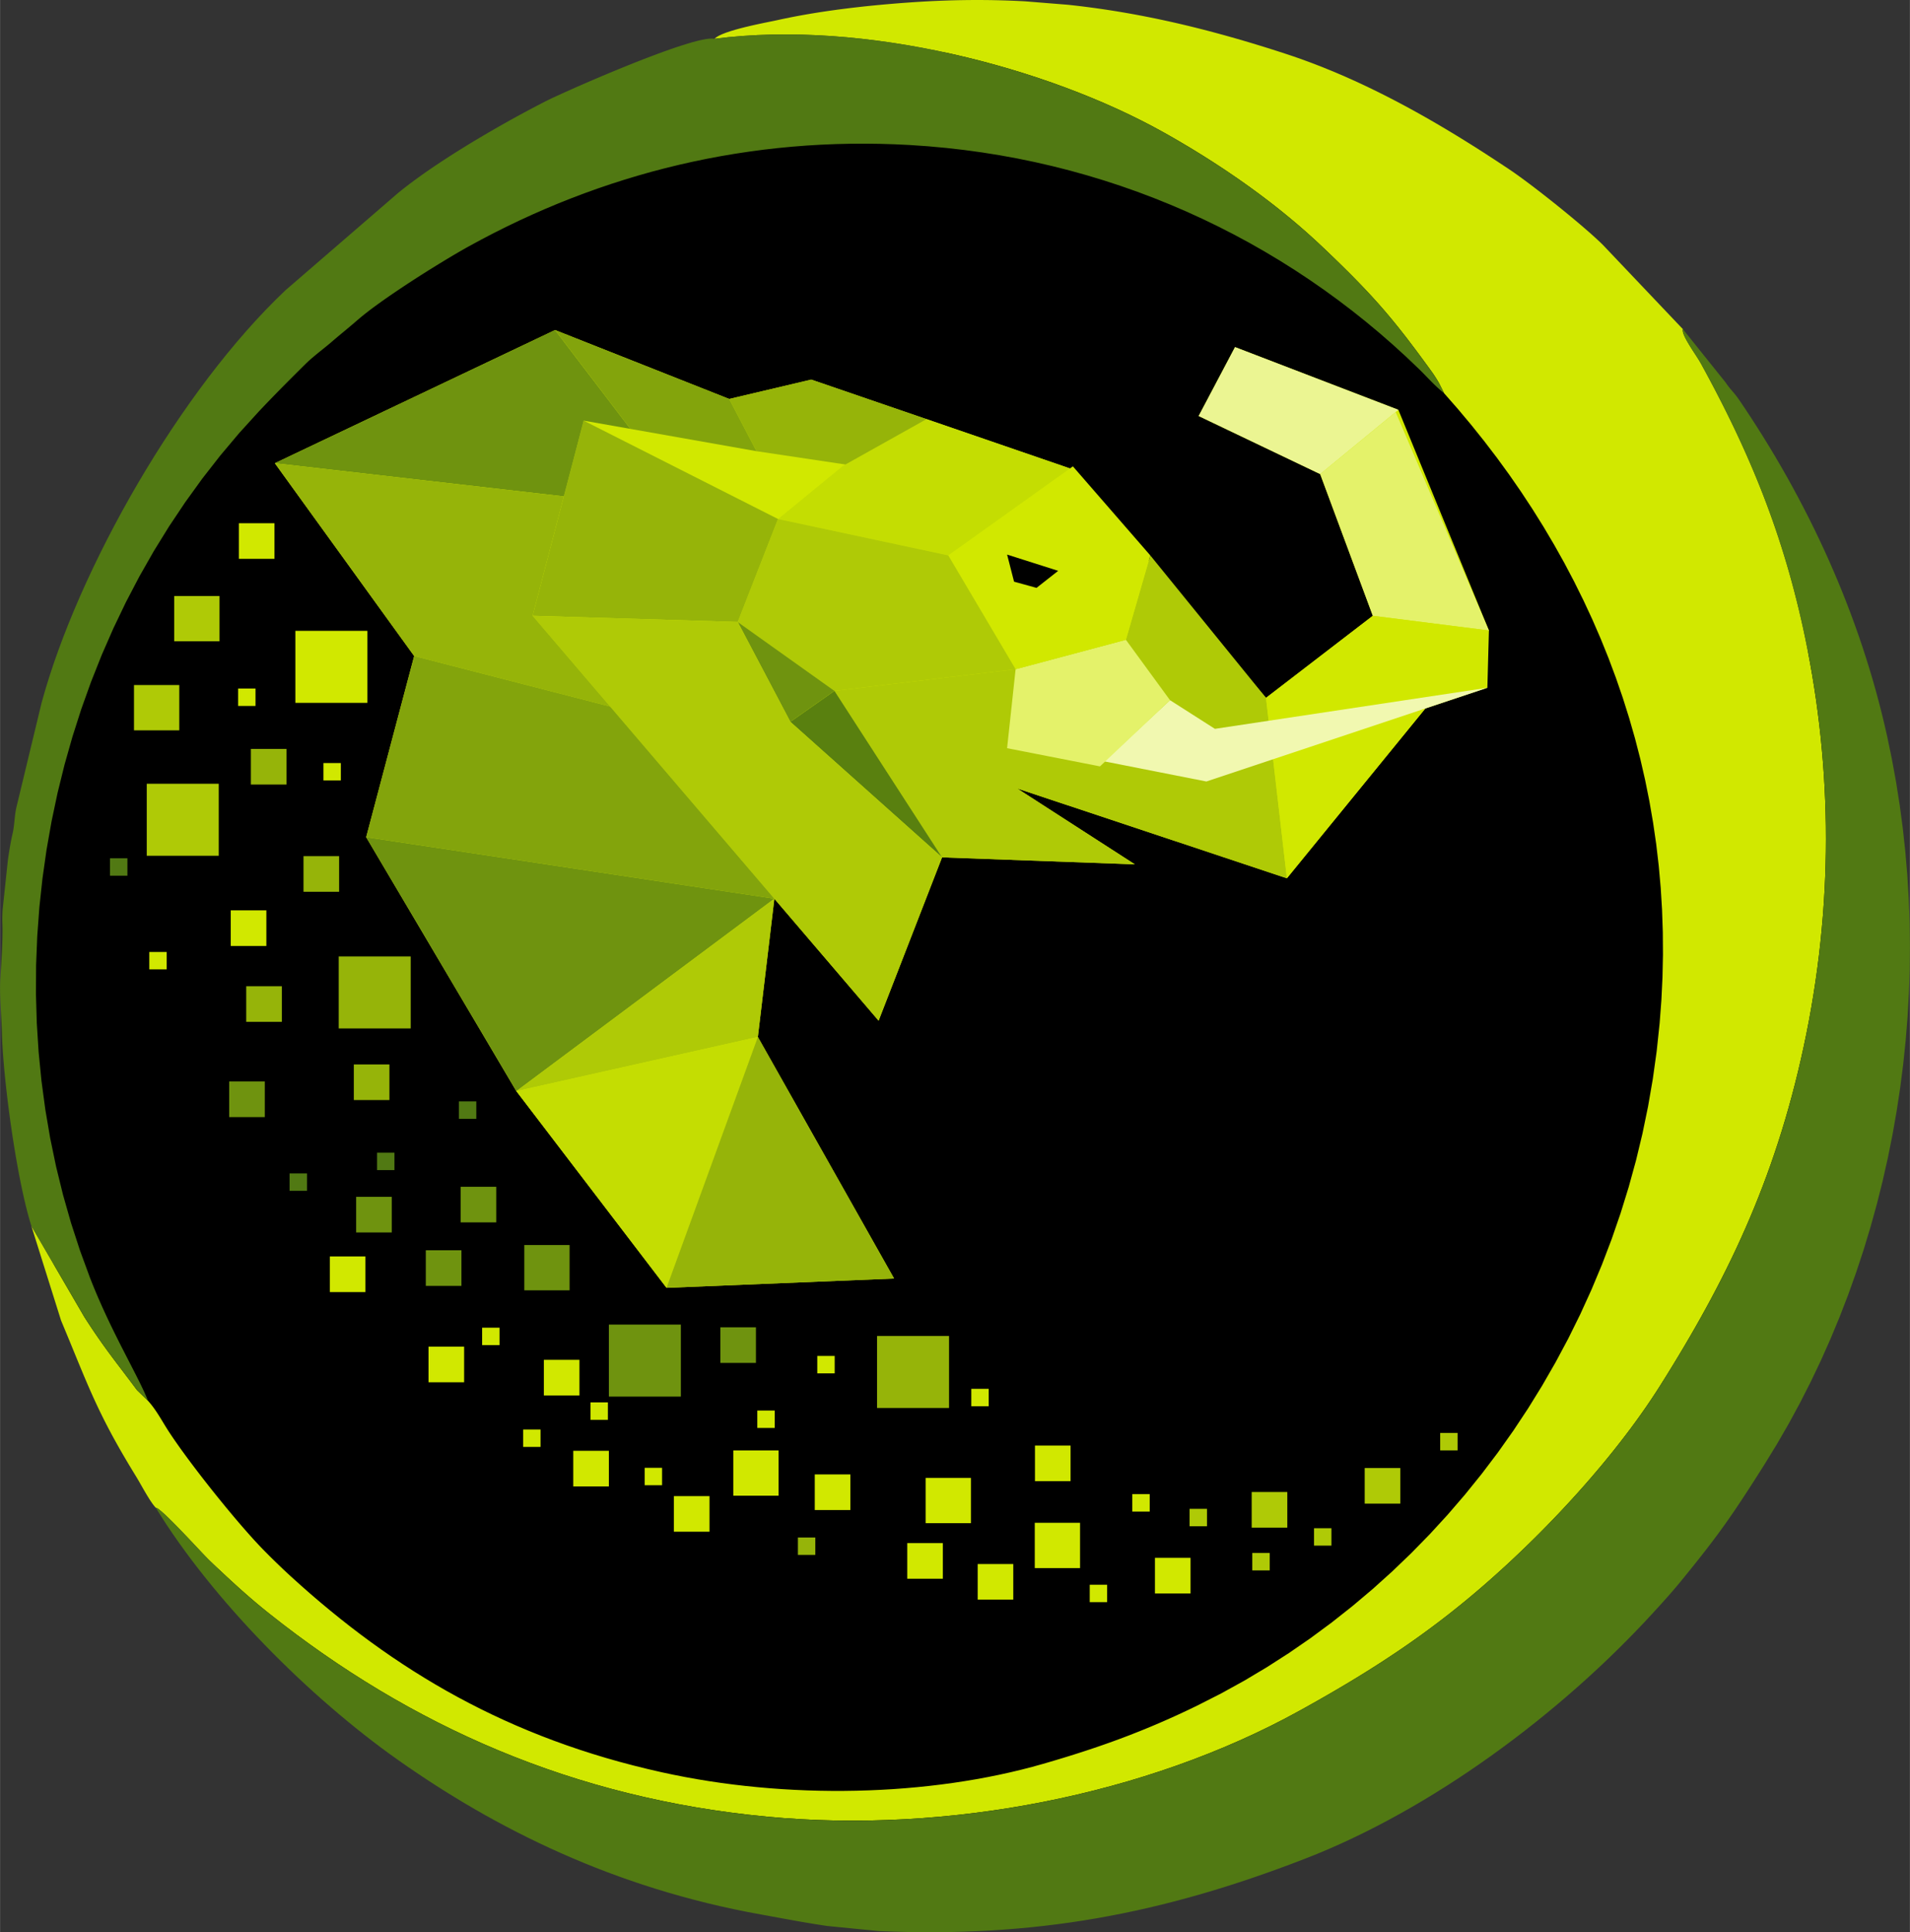 <?xml version="1.0" encoding="UTF-8"?>
<!DOCTYPE svg PUBLIC "-//W3C//DTD SVG 1.1//EN" "http://www.w3.org/Graphics/SVG/1.1/DTD/svg11.dtd">
<!-- Creator: CorelDRAW 2018 (64-Bit) -->
<svg xmlns="http://www.w3.org/2000/svg" xml:space="preserve" width="1.77in" height="1.79in" version="1.1" style="shape-rendering:geometricPrecision; text-rendering:geometricPrecision; image-rendering:optimizeQuality; fill-rule:evenodd; clip-rule:evenodd"
viewBox="0 0 1769.71 1789.83"
 xmlns:xlink="http://www.w3.org/1999/xlink">
 <rect x="0" y="0" width="1769.71" height="1789.83" fill="#333333" stroke="none"/>
 <defs>
  <style type="text/css">
   <![CDATA[
    .fil0 {fill:black}
    .fil2 {fill:#517913}
    .fil13 {fill:#517913}
    .fil10 {fill:#59800F}
    .fil11 {fill:#6F930F}
    .fil12 {fill:#83A40C}
    .fil9 {fill:#96B409}
    .fil14 {fill:#96B409}
    .fil4 {fill:#AFCA06}
    .fil15 {fill:#AFCA06}
    .fil8 {fill:#C4DD02}
    .fil1 {fill:#D1E800}
    .fil3 {fill:#D1E800}
    .fil6 {fill:#E4F26A}
    .fil5 {fill:#EBF592}
    .fil7 {fill:#F1F8B0}
   ]]>
  </style>
 </defs>
 <g id="Layer_x0020_1">
  <g id="_1108080357568">
   <g>
    <circle class="fil0" cx="870.14" cy="909.64" r="861.16"/>
    <g>
     <polygon class="fil1" points="661.91,35.94 675.06,34.43 688.37,33.28 701.83,32.48 715.41,32.02 729.09,31.89 742.88,32.09 756.74,32.6 770.65,33.41 784.61,34.53 798.59,35.94 812.58,37.63 826.57,39.59 840.53,41.81 854.44,44.29 868.3,47.02 882.09,49.98 895.78,53.18 909.36,56.59 922.81,60.22 936.13,64.06 949.28,68.09 962.25,72.3 975.02,76.69 987.59,81.26 999.93,85.98 1012.03,90.85 1023.86,95.87 1035.41,101.02 1046.67,106.3 1057.61,111.7 1068.22,117.2 1078.49,122.81 1083.8,125.81 1089.07,128.83 1094.31,131.89 1099.49,134.96 1104.64,138.05 1109.74,141.18 1114.8,144.31 1119.82,147.48 1124.79,150.66 1129.72,153.87 1134.6,157.09 1139.43,160.34 1144.22,163.61 1148.97,166.89 1153.66,170.2 1158.3,173.52 1162.9,176.87 1167.45,180.23 1171.94,183.61 1176.4,187 1180.8,190.42 1185.14,193.85 1189.43,197.3 1193.67,200.77 1197.86,204.24 1202,207.74 1206.08,211.25 1210.11,214.78 1214.07,218.31 1217.99,221.87 1221.85,225.44 1225.65,229.02 1229.97,233.13 1234.13,237.12 1238.14,240.99 1242.01,244.76 1245.74,248.43 1249.35,252.02 1252.85,255.52 1256.23,258.95 1259.52,262.33 1262.71,265.65 1265.82,268.93 1268.86,272.18 1271.83,275.4 1274.74,278.61 1277.6,281.81 1280.42,285.02 1283.2,288.24 1285.96,291.49 1288.71,294.76 1291.44,298.08 1294.18,301.45 1296.93,304.88 1299.69,308.37 1302.48,311.94 1305.29,315.6 1308.15,319.37 1311.06,323.22 1314.03,327.2 1317.07,331.3 1320.18,335.54 1323.38,339.91 1326.66,344.44 1327.52,345.66 1328.35,346.86 1329.14,348.06 1329.91,349.25 1330.67,350.45 1331.43,351.67 1332.19,352.91 1332.98,354.17 1338.09,364.31 1350.84,378.85 1363.26,393.67 1375.33,408.76 1387.06,424.11 1398.42,439.72 1409.42,455.6 1420.04,471.74 1430.28,488.13 1440.12,504.77 1449.57,521.65 1458.59,538.78 1467.2,556.15 1475.39,573.75 1483.13,591.58 1490.43,609.64 1497.27,627.93 1503.65,646.43 1509.55,665.16 1514.98,684.09 1519.91,703.23 1524.35,722.58 1528.28,742.13 1531.69,761.88 1534.59,781.82 1536.94,801.95 1538.76,822.27 1540.02,842.77 1540.72,863.44 1540.86,884.3 1540.42,905.31 1539.4,926.51 1537.78,947.85 1535.03,973.8 1531.45,999.5 1527.05,1024.95 1521.85,1050.13 1515.86,1075.03 1509.1,1099.62 1501.58,1123.9 1493.32,1147.84 1484.33,1171.43 1474.62,1194.65 1464.21,1217.49 1453.12,1239.93 1441.35,1261.94 1428.93,1283.53 1415.87,1304.67 1402.18,1325.33 1387.87,1345.53 1372.96,1365.22 1357.48,1384.4 1341.42,1403.05 1324.81,1421.15 1307.66,1438.69 1289.98,1455.66 1271.8,1472.02 1253.11,1487.79 1233.95,1502.93 1214.33,1517.42 1194.25,1531.26 1173.74,1544.43 1152.8,1556.91 1131.45,1568.68 1109.72,1579.73 1105.33,1581.85 1100.98,1583.94 1096.64,1585.98 1092.31,1587.99 1088.01,1589.96 1083.71,1591.89 1079.43,1593.79 1075.14,1595.65 1070.86,1597.49 1066.58,1599.3 1062.3,1601.07 1058.01,1602.82 1053.7,1604.54 1049.39,1606.24 1045.06,1607.92 1040.72,1609.57 1036.35,1611.2 1031.96,1612.81 1027.54,1614.4 1023.09,1615.97 1018.6,1617.53 1014.09,1619.07 1009.53,1620.6 1004.92,1622.12 1000.28,1623.62 995.59,1625.12 990.84,1626.61 986.04,1628.09 981.19,1629.56 976.28,1631.03 971.3,1632.5 966.26,1633.96 956.32,1636.72 946.22,1639.32 935.98,1641.76 925.61,1644.04 915.11,1646.16 904.5,1648.12 893.76,1649.91 882.93,1651.55 872,1653.02 860.98,1654.33 849.89,1655.48 838.72,1656.47 827.49,1657.3 816.2,1657.95 804.87,1658.45 793.5,1658.78 782.11,1658.95 770.68,1658.96 759.25,1658.8 747.8,1658.48 736.36,1657.98 724.93,1657.33 713.51,1656.51 702.13,1655.52 690.77,1654.37 679.46,1653.06 668.19,1651.57 656.99,1649.92 645.85,1648.1 634.78,1646.11 623.79,1643.95 612.9,1641.64 599.71,1638.59 586.72,1635.37 573.94,1631.98 561.36,1628.4 548.96,1624.64 536.76,1620.71 524.74,1616.6 512.89,1612.32 501.22,1607.87 489.72,1603.24 478.38,1598.45 467.2,1593.49 456.17,1588.36 445.3,1583.06 434.57,1577.6 423.98,1571.98 413.52,1566.19 403.2,1560.24 393.01,1554.12 382.93,1547.86 372.98,1541.43 363.13,1534.85 353.4,1528.11 343.77,1521.21 334.24,1514.17 324.8,1506.97 315.45,1499.62 306.19,1492.12 297.01,1484.48 287.9,1476.69 278.86,1468.74 269.89,1460.66 268.24,1459.15 266.58,1457.61 264.92,1456.06 263.25,1454.5 261.58,1452.93 259.92,1451.34 258.26,1449.75 256.61,1448.16 254.96,1446.56 253.32,1444.96 251.69,1443.35 250.08,1441.76 248.48,1440.16 246.91,1438.57 245.34,1437 243.8,1435.43 241.46,1433.01 239.01,1430.41 236.45,1427.66 233.8,1424.75 231.07,1421.71 228.26,1418.54 225.38,1415.24 222.44,1411.85 219.46,1408.35 216.42,1404.77 213.36,1401.11 210.26,1397.39 207.16,1393.61 204.04,1389.79 200.91,1385.93 197.8,1382.05 194.7,1378.16 191.63,1374.26 188.59,1370.37 185.59,1366.51 182.65,1362.67 179.76,1358.87 176.93,1355.12 174.18,1351.43 171.52,1347.81 168.94,1344.28 166.46,1340.84 164.11,1337.5 161.85,1334.28 159.73,1331.17 157.74,1328.21 155.89,1325.39 154.75,1323.59 153.63,1321.8 152.52,1320 151.43,1318.2 150.34,1316.41 149.26,1314.63 148.16,1312.85 147.06,1311.09 145.93,1309.33 144.79,1307.6 143.61,1305.88 142.4,1304.17 141.15,1302.49 139.85,1300.83 138.5,1299.2 137.08,1297.59 126.91,1287.73 123.42,1283.06 120.11,1278.64 116.94,1274.46 113.9,1270.45 110.96,1266.58 108.09,1262.8 105.28,1259.06 102.49,1255.32 99.7,1251.54 96.89,1247.66 94.02,1243.65 91.09,1239.46 88.06,1235.05 84.9,1230.37 81.6,1225.37 78.13,1220.01 28.98,1135.62 56.52,1223.2 58.77,1228.6 60.94,1233.83 63.04,1238.89 65.06,1243.79 67.01,1248.55 68.91,1253.18 70.76,1257.69 72.57,1262.1 74.36,1266.41 76.12,1270.64 77.86,1274.8 79.6,1278.9 81.34,1282.95 83.09,1286.97 84.87,1290.97 86.66,1294.96 88.5,1298.96 90.37,1302.96 92.3,1307 94.3,1311.08 96.35,1315.21 98.49,1319.4 100.71,1323.67 103.02,1328.02 105.44,1332.48 107.97,1337.04 110.61,1341.74 113.39,1346.57 116.3,1351.54 119.35,1356.69 122.56,1362 125.92,1367.5 126.89,1369.11 127.93,1370.86 129.01,1372.73 130.14,1374.7 131.31,1376.73 132.49,1378.81 133.7,1380.91 134.93,1383 136.16,1385.07 137.39,1387.07 138.6,1389.01 139.8,1390.83 140.97,1392.52 142.11,1394.07 143.2,1395.43 144.24,1396.59 145.45,1396.98 147.36,1398.27 149.87,1400.35 152.91,1403.08 156.36,1406.38 160.12,1410.1 164.11,1414.13 168.22,1418.37 172.35,1422.68 176.41,1426.96 180.3,1431.07 183.93,1434.91 187.18,1438.37 189.98,1441.31 192.21,1443.62 193.78,1445.19 197.11,1448.37 200.44,1451.54 203.8,1454.7 207.15,1457.85 210.52,1461 213.91,1464.13 217.33,1467.25 220.76,1470.36 224.22,1473.46 227.72,1476.54 231.24,1479.61 234.81,1482.67 238.41,1485.72 242.06,1488.75 245.76,1491.77 249.5,1494.77 261.86,1504.44 274.34,1513.88 286.93,1523.09 299.64,1532.09 312.48,1540.85 325.43,1549.38 338.5,1557.67 351.7,1565.74 365.03,1573.56 378.48,1581.14 392.07,1588.48 405.78,1595.58 419.63,1602.43 433.61,1609.03 447.74,1615.38 462,1621.48 476.4,1627.32 490.94,1632.9 505.63,1638.23 520.46,1643.29 535.44,1648.09 550.57,1652.62 565.85,1656.88 581.28,1660.87 596.87,1664.59 612.61,1668.03 628.51,1671.2 644.57,1674.09 660.8,1676.69 677.19,1679 693.74,1681.04 710.46,1682.78 726.22,1684.12 742.07,1685.16 757.98,1685.91 773.97,1686.35 790.01,1686.5 806.09,1686.35 822.21,1685.91 838.35,1685.19 854.5,1684.17 870.65,1682.85 886.8,1681.26 902.92,1679.39 919,1677.22 935.06,1674.78 951.05,1672.06 966.98,1669.06 982.83,1665.78 998.6,1662.23 1014.28,1658.41 1029.84,1654.31 1045.29,1649.95 1060.6,1645.31 1075.78,1640.41 1090.8,1635.25 1105.67,1629.82 1120.36,1624.13 1134.86,1618.19 1149.17,1611.98 1163.28,1605.52 1177.17,1598.8 1190.82,1591.83 1204.24,1584.61 1209.67,1581.6 1215.04,1578.59 1220.37,1575.59 1225.64,1572.58 1230.87,1569.58 1236.06,1566.57 1241.2,1563.55 1246.3,1560.53 1251.36,1557.49 1256.39,1554.45 1261.37,1551.39 1266.32,1548.32 1271.23,1545.23 1276.12,1542.12 1280.97,1538.99 1285.79,1535.83 1290.59,1532.66 1295.37,1529.46 1300.11,1526.22 1304.83,1522.97 1309.53,1519.67 1314.21,1516.35 1318.87,1512.99 1323.52,1509.59 1328.15,1506.15 1332.77,1502.67 1337.38,1499.15 1341.97,1495.59 1346.56,1491.97 1351.14,1488.31 1355.71,1484.6 1360.28,1480.84 1366.24,1475.85 1372.23,1470.74 1378.25,1465.51 1384.28,1460.17 1390.34,1454.71 1396.42,1449.16 1402.49,1443.5 1408.56,1437.76 1414.63,1431.91 1420.68,1425.99 1426.72,1419.98 1432.72,1413.89 1438.7,1407.73 1444.64,1401.51 1450.54,1395.22 1456.39,1388.87 1462.19,1382.48 1467.92,1376.03 1473.59,1369.54 1479.18,1363 1484.7,1356.44 1490.13,1349.84 1495.47,1343.22 1500.71,1336.57 1505.85,1329.91 1510.89,1323.24 1515.8,1316.56 1520.6,1309.87 1525.28,1303.19 1529.81,1296.52 1534.21,1289.86 1538.47,1283.21 1544.06,1274.29 1549.56,1265.37 1554.97,1256.46 1560.3,1247.54 1565.54,1238.61 1570.7,1229.68 1575.76,1220.71 1580.74,1211.72 1585.63,1202.69 1590.42,1193.61 1595.12,1184.49 1599.73,1175.31 1604.24,1166.07 1608.67,1156.76 1612.99,1147.37 1617.22,1137.9 1621.35,1128.35 1625.39,1118.69 1629.32,1108.93 1633.16,1099.06 1636.9,1089.07 1640.54,1078.97 1644.07,1068.73 1647.51,1058.36 1650.85,1047.84 1654.07,1037.18 1657.2,1026.35 1660.22,1015.37 1663.13,1004.22 1665.94,992.89 1668.64,981.37 1671.23,969.67 1673.76,957.5 1676.13,945.35 1678.32,933.2 1680.34,921.07 1682.2,908.96 1683.89,896.86 1685.42,884.78 1686.78,872.71 1687.97,860.66 1689.01,848.63 1689.88,836.61 1690.59,824.63 1691.14,812.66 1691.54,800.72 1691.77,788.8 1691.85,776.91 1691.78,765.05 1691.55,753.21 1691.16,741.41 1690.63,729.63 1689.94,717.88 1689.1,706.17 1688.11,694.48 1686.98,682.83 1685.69,671.22 1684.26,659.65 1682.69,648.11 1680.96,636.6 1679.1,625.14 1677.09,613.72 1674.94,602.34 1672.66,591 1670.76,582.07 1668.78,573.25 1666.74,564.54 1664.62,555.92 1662.44,547.4 1660.19,538.96 1657.87,530.62 1655.47,522.35 1653,514.17 1650.47,506.06 1647.87,498.01 1645.19,490.02 1642.43,482.09 1639.61,474.23 1636.71,466.41 1633.75,458.63 1630.7,450.89 1627.58,443.19 1624.39,435.53 1621.12,427.89 1617.78,420.27 1614.37,412.67 1610.87,405.08 1607.3,397.5 1603.66,389.93 1599.93,382.36 1596.14,374.78 1592.26,367.19 1588.31,359.59 1584.28,351.97 1580.17,344.33 1575.98,336.67 1575.04,335.02 1573.91,333.18 1572.63,331.15 1571.24,328.99 1569.77,326.73 1568.26,324.4 1566.76,322.03 1565.29,319.66 1563.9,317.33 1562.61,315.06 1561.48,312.91 1560.53,310.89 1559.8,309.05 1559.33,307.41 1559.16,306.02 1559.32,304.9 1485.28,226.94 1483.55,225.24 1481.65,223.43 1479.59,221.52 1477.38,219.5 1475.04,217.39 1472.58,215.21 1470,212.96 1467.31,210.64 1464.54,208.26 1461.68,205.84 1458.75,203.38 1455.75,200.89 1452.71,198.37 1449.62,195.84 1446.5,193.31 1443.36,190.77 1440.22,188.25 1437.07,185.74 1433.93,183.26 1430.81,180.81 1427.72,178.41 1424.68,176.06 1421.69,173.77 1418.76,171.55 1415.9,169.39 1413.13,167.33 1410.44,165.35 1407.87,163.48 1405.41,161.71 1403.07,160.06 1400.87,158.54 1398.81,157.14 1392.8,153.14 1386.75,149.15 1380.67,145.19 1374.57,141.24 1368.43,137.32 1362.26,133.43 1356.06,129.57 1349.83,125.74 1343.56,121.94 1337.27,118.18 1330.94,114.46 1324.59,110.78 1318.2,107.15 1311.78,103.56 1305.34,100.02 1298.86,96.54 1292.35,93.11 1285.81,89.73 1279.24,86.41 1272.64,83.16 1266,79.96 1259.34,76.83 1252.65,73.78 1245.92,70.8 1239.17,67.88 1232.38,65.05 1225.56,62.29 1218.71,59.61 1211.83,57.02 1204.93,54.51 1197.99,52.09 1191.02,49.77 1184.55,47.67 1178.11,45.61 1171.7,43.6 1165.3,41.63 1158.93,39.7 1152.56,37.81 1146.23,35.97 1139.9,34.17 1133.6,32.41 1127.3,30.7 1121.02,29.02 1114.75,27.39 1108.49,25.81 1102.24,24.27 1095.99,22.77 1089.75,21.32 1083.52,19.92 1077.29,18.56 1071.06,17.24 1064.83,15.98 1058.6,14.76 1052.37,13.58 1046.15,12.45 1039.91,11.37 1033.67,10.33 1027.42,9.35 1021.17,8.41 1014.9,7.52 1008.63,6.68 1002.34,5.88 996.04,5.14 989.73,4.44 949.73,1.22 946.69,1.06 943.63,0.91 940.58,0.77 937.52,0.64 934.45,0.52 931.38,0.42 928.3,0.33 925.22,0.24 922.13,0.18 919.03,0.11 915.93,0.07 912.82,0.04 909.7,0.01 906.58,0 903.45,0 900.31,0.02 897.17,0.04 894.01,0.08 890.85,0.13 887.69,0.18 884.51,0.26 881.33,0.34 878.14,0.44 874.94,0.55 871.73,0.67 868.51,0.8 865.29,0.94 862.05,1.1 858.81,1.27 855.56,1.45 852.3,1.65 849.03,1.85 845.07,2.11 841.1,2.39 837.1,2.68 833.08,2.98 829.05,3.31 825,3.65 820.93,4 816.84,4.37 812.75,4.75 808.65,5.15 804.54,5.57 800.43,6 796.31,6.46 792.19,6.93 788.07,7.41 783.96,7.92 779.85,8.44 775.74,8.98 771.65,9.54 767.57,10.12 763.5,10.72 759.44,11.34 755.41,11.98 751.39,12.64 747.39,13.32 743.42,14.02 739.47,14.74 735.54,15.49 731.65,16.25 727.78,17.04 723.95,17.84 720.15,18.67 718.07,19.12 715.33,19.68 712.02,20.35 708.24,21.12 704.09,22 699.67,22.95 695.07,24 690.4,25.11 685.75,26.3 681.21,27.54 676.89,28.85 672.88,30.2 669.28,31.59 666.19,33.01 663.7,34.47 "/>
     <polygon class="fil2" points="144.24,1396.59 149.27,1404.62 154.51,1412.67 159.94,1420.74 165.58,1428.81 171.4,1436.88 177.39,1444.94 183.56,1452.99 189.88,1461.02 196.37,1469.03 202.99,1477 209.75,1484.93 216.64,1492.81 223.65,1500.65 230.78,1508.42 238,1516.12 245.33,1523.75 252.74,1531.3 260.23,1538.76 267.8,1546.14 275.42,1553.41 283.11,1560.58 290.84,1567.63 298.61,1574.56 306.41,1581.36 314.23,1588.03 322.07,1594.56 329.91,1600.95 337.76,1607.18 345.59,1613.25 353.4,1619.15 361.19,1624.88 368.94,1630.42 377.43,1636.33 386.02,1642.19 394.74,1648 403.58,1653.75 412.54,1659.43 421.63,1665.04 430.84,1670.59 440.17,1676.05 449.63,1681.44 459.23,1686.74 468.95,1691.94 478.81,1697.07 488.79,1702.09 498.92,1707 509.17,1711.82 519.56,1716.52 530.09,1721.11 540.76,1725.59 551.57,1729.94 562.52,1734.17 573.62,1738.26 584.85,1742.22 596.24,1746.04 607.76,1749.72 619.44,1753.25 631.27,1756.63 643.25,1759.86 655.37,1762.92 667.65,1765.83 680.09,1768.56 692.69,1771.12 705.44,1773.5 709.06,1774.16 712.71,1774.82 716.4,1775.5 720.12,1776.18 723.87,1776.87 727.65,1777.56 731.46,1778.25 735.3,1778.94 739.16,1779.63 743.05,1780.31 746.96,1780.98 750.9,1781.64 754.86,1782.29 758.85,1782.92 762.86,1783.54 766.89,1784.13 814.44,1788.81 827.89,1789.32 841.19,1789.66 854.33,1789.83 867.35,1789.84 880.25,1789.69 893.02,1789.36 905.69,1788.87 918.25,1788.22 930.72,1787.4 943.1,1786.41 955.4,1785.26 967.63,1783.93 979.79,1782.44 991.9,1780.79 1003.96,1778.96 1015.98,1776.96 1027.97,1774.8 1039.94,1772.46 1051.89,1769.95 1063.82,1767.28 1075.76,1764.43 1087.7,1761.41 1099.66,1758.22 1111.65,1754.86 1123.66,1751.33 1135.71,1747.63 1147.81,1743.74 1159.96,1739.69 1172.18,1735.46 1184.46,1731.06 1196.82,1726.49 1209.27,1721.74 1220.26,1717.37 1231.25,1712.74 1242.24,1707.88 1253.22,1702.79 1264.2,1697.46 1275.16,1691.92 1286.09,1686.17 1296.99,1680.21 1307.85,1674.06 1318.67,1667.71 1329.43,1661.18 1340.14,1654.47 1350.78,1647.59 1361.34,1640.55 1371.83,1633.35 1382.24,1626.01 1392.55,1618.52 1402.76,1610.91 1412.87,1603.16 1422.87,1595.29 1432.74,1587.31 1442.5,1579.22 1452.11,1571.03 1461.59,1562.76 1470.93,1554.39 1480.11,1545.95 1489.13,1537.45 1497.98,1528.87 1506.67,1520.24 1515.17,1511.56 1523.49,1502.85 1531.62,1494.09 1533.42,1492.12 1535.2,1490.18 1536.94,1488.26 1538.67,1486.36 1540.37,1484.48 1542.06,1482.6 1543.73,1480.73 1545.39,1478.86 1547.05,1476.98 1548.69,1475.09 1550.34,1473.18 1552,1471.25 1553.66,1469.3 1555.32,1467.31 1557,1465.28 1558.7,1463.21 1561.83,1459.36 1564.84,1455.63 1567.74,1452.04 1570.54,1448.55 1573.24,1445.16 1575.84,1441.86 1578.36,1438.65 1580.81,1435.51 1583.18,1432.43 1585.5,1429.4 1587.75,1426.41 1589.96,1423.46 1592.13,1420.54 1594.27,1417.62 1596.37,1414.71 1598.46,1411.8 1600.54,1408.86 1602.61,1405.9 1604.68,1402.91 1606.76,1399.87 1608.86,1396.78 1610.98,1393.62 1613.13,1390.39 1615.32,1387.07 1617.55,1383.66 1619.84,1380.15 1622.19,1376.52 1624.6,1372.78 1627.09,1368.89 1629.65,1364.86 1632.3,1360.69 1635.05,1356.34 1646.5,1337.67 1657.45,1318.7 1667.89,1299.44 1677.83,1279.9 1687.26,1260.11 1696.18,1240.07 1704.59,1219.8 1712.5,1199.31 1719.89,1178.63 1726.78,1157.76 1733.15,1136.72 1739.02,1115.52 1744.37,1094.18 1749.21,1072.72 1753.54,1051.14 1757.36,1029.47 1760.67,1007.72 1763.46,985.89 1765.74,964.02 1767.5,942.11 1768.75,920.18 1769.48,898.24 1769.7,876.3 1769.41,854.38 1768.61,832.51 1767.28,810.68 1765.44,788.92 1763.09,767.24 1760.22,745.65 1756.83,724.17 1752.92,702.82 1748.5,681.61 1746.1,671.11 1743.56,660.64 1740.89,650.22 1738.09,639.83 1735.15,629.5 1732.08,619.2 1728.88,608.95 1725.56,598.75 1722.11,588.59 1718.53,578.48 1714.83,568.42 1711,558.41 1707.06,548.44 1703,538.53 1698.81,528.67 1694.52,518.87 1690.1,509.12 1685.58,499.42 1680.94,489.78 1676.19,480.19 1671.33,470.67 1666.37,461.2 1661.3,451.79 1656.13,442.44 1650.85,433.15 1645.47,423.93 1639.99,414.77 1634.41,405.67 1628.73,396.64 1622.96,387.67 1617.1,378.77 1611.14,369.94 1609.57,367.75 1608.01,365.76 1606.46,363.89 1604.93,362.1 1603.41,360.3 1601.89,358.44 1600.38,356.44 1598.88,354.25 1559.32,304.9 1559.16,306.02 1559.33,307.41 1559.8,309.05 1560.53,310.89 1561.48,312.91 1562.61,315.06 1563.9,317.33 1565.29,319.66 1566.76,322.03 1568.26,324.4 1569.77,326.73 1571.24,328.99 1572.63,331.15 1573.91,333.18 1575.04,335.02 1575.98,336.67 1580.17,344.33 1584.28,351.97 1588.31,359.59 1592.26,367.19 1596.14,374.78 1599.93,382.36 1603.66,389.93 1607.3,397.5 1610.87,405.08 1614.37,412.67 1617.78,420.27 1621.12,427.89 1624.39,435.53 1627.58,443.19 1630.7,450.89 1633.75,458.63 1636.71,466.41 1639.61,474.23 1642.43,482.09 1645.19,490.02 1647.87,498.01 1650.47,506.06 1653,514.17 1655.47,522.35 1657.87,530.62 1660.19,538.96 1662.44,547.4 1664.62,555.92 1666.74,564.54 1668.78,573.25 1670.76,582.07 1672.66,591 1674.94,602.34 1677.09,613.72 1679.1,625.14 1680.96,636.6 1682.69,648.11 1684.26,659.65 1685.69,671.22 1686.98,682.83 1688.11,694.48 1689.1,706.17 1689.94,717.88 1690.63,729.63 1691.16,741.41 1691.55,753.21 1691.78,765.05 1691.85,776.91 1691.77,788.8 1691.54,800.72 1691.14,812.66 1690.59,824.63 1689.88,836.61 1689.01,848.63 1687.97,860.66 1686.78,872.71 1685.42,884.78 1683.89,896.86 1682.2,908.96 1680.34,921.07 1678.32,933.2 1676.13,945.35 1673.76,957.5 1671.23,969.67 1668.64,981.37 1665.94,992.89 1663.13,1004.22 1660.22,1015.37 1657.2,1026.35 1654.07,1037.18 1650.85,1047.84 1647.51,1058.36 1644.07,1068.73 1640.54,1078.97 1636.9,1089.07 1633.16,1099.06 1629.32,1108.93 1625.39,1118.69 1621.35,1128.35 1617.22,1137.9 1612.99,1147.37 1608.67,1156.76 1604.24,1166.07 1599.73,1175.31 1595.12,1184.49 1590.42,1193.61 1585.63,1202.69 1580.74,1211.72 1575.76,1220.71 1570.7,1229.68 1565.54,1238.61 1560.3,1247.54 1554.97,1256.46 1549.56,1265.37 1544.06,1274.29 1538.47,1283.21 1534.21,1289.86 1529.81,1296.52 1525.28,1303.19 1520.6,1309.87 1515.8,1316.56 1510.89,1323.24 1505.85,1329.91 1500.71,1336.57 1495.47,1343.22 1490.13,1349.84 1484.7,1356.44 1479.18,1363 1473.59,1369.54 1467.92,1376.03 1462.19,1382.48 1456.39,1388.87 1450.54,1395.22 1444.64,1401.51 1438.7,1407.73 1432.72,1413.89 1426.72,1419.98 1420.68,1425.99 1414.63,1431.91 1408.56,1437.76 1402.49,1443.5 1396.42,1449.16 1390.34,1454.71 1384.28,1460.17 1378.25,1465.51 1372.23,1470.74 1366.24,1475.85 1360.28,1480.84 1355.71,1484.6 1351.14,1488.31 1346.56,1491.97 1341.97,1495.59 1337.38,1499.15 1332.77,1502.67 1328.15,1506.15 1323.52,1509.59 1318.87,1512.99 1314.21,1516.35 1309.53,1519.67 1304.83,1522.97 1300.11,1526.22 1295.37,1529.46 1290.59,1532.66 1285.79,1535.83 1280.97,1538.99 1276.12,1542.12 1271.23,1545.23 1266.32,1548.32 1261.37,1551.39 1256.39,1554.45 1251.36,1557.49 1246.3,1560.53 1241.2,1563.55 1236.06,1566.57 1230.87,1569.58 1225.64,1572.58 1220.37,1575.59 1215.04,1578.59 1209.67,1581.6 1204.24,1584.61 1190.82,1591.83 1177.17,1598.8 1163.28,1605.52 1149.17,1611.98 1134.86,1618.19 1120.36,1624.13 1105.67,1629.82 1090.8,1635.25 1075.78,1640.41 1060.6,1645.31 1045.29,1649.95 1029.84,1654.31 1014.28,1658.41 998.6,1662.23 982.83,1665.78 966.98,1669.06 951.05,1672.06 935.06,1674.78 919,1677.22 902.92,1679.39 886.8,1681.26 870.65,1682.85 854.5,1684.17 838.35,1685.19 822.21,1685.91 806.09,1686.35 790.01,1686.5 773.97,1686.35 757.98,1685.91 742.07,1685.16 726.22,1684.12 710.46,1682.78 693.74,1681.04 677.19,1679 660.8,1676.69 644.57,1674.09 628.51,1671.2 612.61,1668.03 596.87,1664.59 581.28,1660.87 565.85,1656.88 550.57,1652.62 535.44,1648.09 520.46,1643.29 505.63,1638.23 490.94,1632.9 476.4,1627.32 462,1621.48 447.74,1615.38 433.61,1609.03 419.63,1602.43 405.78,1595.58 392.07,1588.48 378.48,1581.14 365.03,1573.56 351.7,1565.74 338.5,1557.67 325.43,1549.38 312.48,1540.85 299.64,1532.09 286.93,1523.09 274.34,1513.88 261.86,1504.44 249.5,1494.77 245.76,1491.77 242.06,1488.75 238.41,1485.72 234.81,1482.67 231.24,1479.61 227.72,1476.54 224.22,1473.46 220.76,1470.36 217.33,1467.25 213.91,1464.13 210.52,1461 207.15,1457.85 203.8,1454.7 200.44,1451.54 197.11,1448.37 193.78,1445.19 192.21,1443.62 189.98,1441.31 187.18,1438.37 183.93,1434.91 180.3,1431.07 176.41,1426.96 172.35,1422.68 168.22,1418.37 164.11,1414.13 160.12,1410.1 156.36,1406.38 152.91,1403.08 149.87,1400.35 147.36,1398.27 145.45,1396.98 "/>
     <polygon class="fil2" points="661.91,35.94 659.88,35.71 657.29,35.8 654.18,36.18 650.58,36.85 646.54,37.77 642.09,38.94 637.26,40.34 632.1,41.95 626.64,43.74 620.93,45.7 614.99,47.81 608.87,50.05 602.6,52.4 596.22,54.85 589.78,57.37 583.3,59.95 576.82,62.57 570.39,65.2 564.04,67.84 557.8,70.46 551.71,73.05 545.82,75.57 540.16,78.02 534.76,80.39 529.67,82.64 524.93,84.76 520.56,86.73 516.6,88.54 513.1,90.15 510.09,91.57 507.61,92.76 505.7,93.71 501.74,95.75 497.67,97.86 493.52,100.04 489.29,102.28 484.98,104.59 480.61,106.97 476.18,109.39 471.7,111.87 467.18,114.41 462.62,116.99 458.04,119.61 453.43,122.27 448.81,124.98 444.2,127.7 439.57,130.46 434.97,133.25 430.37,136.07 425.81,138.9 421.28,141.75 416.79,144.61 412.35,147.48 407.96,150.35 403.64,153.23 399.39,156.11 395.22,158.98 391.13,161.85 387.15,164.71 383.26,167.55 379.47,170.37 375.81,173.18 372.27,175.96 368.86,178.71 264.45,268.89 255.34,277.71 246.25,286.96 237.2,296.59 228.19,306.6 219.24,316.96 210.35,327.65 201.55,338.64 192.83,349.92 184.22,361.47 175.72,373.26 167.33,385.27 159.08,397.48 150.97,409.87 143.02,422.41 135.23,435.1 127.62,447.9 120.19,460.8 112.96,473.76 105.94,486.78 99.14,499.82 92.57,512.88 86.23,525.93 80.15,538.93 74.33,551.89 68.78,564.77 63.52,577.55 58.54,590.21 53.88,602.74 49.53,615.09 45.51,627.28 41.82,639.25 38.48,651 15,748.43 14.69,749.98 14.42,751.52 14.18,753.06 13.98,754.59 13.79,756.11 13.62,757.64 13.46,759.16 13.31,760.68 13.15,762.2 12.98,763.73 12.79,765.26 12.59,766.79 12.35,768.33 12.09,769.88 11.78,771.44 11.43,773.01 11.18,774.04 10.94,775.16 10.68,776.34 10.43,777.59 10.17,778.9 9.91,780.26 9.65,781.69 9.38,783.16 9.12,784.69 8.85,786.26 8.59,787.87 8.32,789.53 8.06,791.22 7.79,792.96 7.53,794.72 7.27,796.51 2.34,842.98 2.26,844.64 2.19,846.24 2.14,847.76 2.1,849.21 2.08,850.59 2.07,851.88 2.09,853.09 2.13,854.2 2.22,857.2 2.27,860.32 2.28,863.54 2.24,866.82 2.17,870.18 2.06,873.58 1.93,877.02 1.78,880.46 1.6,883.92 1.42,887.35 1.22,890.76 1.02,894.12 0.81,897.41 0.61,900.63 0.42,903.76 0.24,906.77 0.09,909.64 0.02,912.59 0,915.64 0.03,918.75 0.09,921.92 0.2,925.13 0.33,928.37 0.48,931.62 0.65,934.87 0.82,938.11 1,941.33 1.18,944.5 1.34,947.63 1.48,950.68 1.61,953.65 1.7,956.54 1.83,960.78 2.04,965.28 2.3,970.04 2.63,975.02 3.02,980.21 3.46,985.6 3.95,991.17 4.51,996.89 5.11,1002.75 5.76,1008.74 6.46,1014.83 7.21,1021.02 8,1027.26 8.84,1033.57 9.71,1039.91 10.63,1046.26 11.57,1052.61 12.56,1058.95 13.58,1065.24 14.63,1071.48 15.71,1077.65 16.81,1083.73 17.95,1089.7 19.1,1095.55 20.28,1101.25 21.48,1106.78 22.7,1112.14 23.93,1117.31 25.18,1122.25 26.44,1126.97 27.71,1131.43 28.98,1135.62 78.13,1220.01 81.6,1225.37 84.9,1230.37 88.06,1235.05 91.09,1239.46 94.02,1243.65 96.89,1247.66 99.7,1251.54 102.49,1255.32 105.28,1259.06 108.09,1262.8 110.96,1266.58 113.9,1270.45 116.94,1274.46 120.11,1278.64 123.42,1283.06 126.91,1287.73 137.08,1297.59 136.18,1295.35 135.19,1293.01 134.11,1290.57 132.95,1288.04 131.71,1285.41 130.4,1282.69 129.02,1279.87 127.56,1276.96 126.05,1273.96 124.48,1270.88 122.86,1267.72 121.19,1264.46 119.46,1261.12 117.7,1257.7 115.91,1254.2 114.07,1250.61 112.2,1246.96 110.31,1243.22 108.41,1239.41 106.47,1235.52 104.53,1231.57 102.57,1227.54 100.61,1223.44 98.65,1219.28 96.69,1215.05 94.73,1210.75 92.79,1206.39 90.85,1201.97 88.94,1197.49 87.05,1192.94 85.19,1188.35 83.35,1183.69 74.04,1158.32 65.7,1132.67 58.33,1106.77 51.91,1080.64 46.45,1054.33 41.94,1027.84 38.37,1001.24 35.73,974.52 34.03,947.74 33.25,920.91 33.39,894.07 34.45,867.26 36.42,840.48 39.29,813.8 43.06,787.21 47.73,760.76 53.28,734.48 59.72,708.41 67.04,682.56 75.22,656.97 84.29,631.66 94.21,606.68 104.99,582.05 116.63,557.79 129.11,533.94 142.44,510.53 156.61,487.6 171.62,465.16 187.45,443.25 204.11,421.91 221.6,401.15 239.9,381.02 242.74,378.03 245.53,375.1 248.29,372.22 251.02,369.39 253.72,366.6 256.41,363.85 259.08,361.13 261.74,358.43 264.4,355.75 267.06,353.07 269.72,350.41 272.39,347.74 275.07,345.07 277.78,342.38 280.5,339.67 283.26,336.94 286,334.34 288.94,331.74 292.01,329.15 295.17,326.57 298.33,324.02 301.46,321.5 304.49,319.03 307.35,316.6 310.46,313.93 313.31,311.53 316.01,309.27 318.69,307.06 321.46,304.75 324.43,302.26 327.74,299.46 331.48,296.24 333.71,294.34 336.12,292.36 338.69,290.31 341.42,288.2 344.28,286.02 347.27,283.8 350.39,281.53 353.61,279.22 356.94,276.87 360.34,274.5 363.82,272.11 367.37,269.7 370.97,267.28 374.61,264.86 378.28,262.44 381.97,260.04 385.67,257.65 389.36,255.28 393.05,252.94 396.7,250.64 400.33,248.39 403.9,246.17 407.42,244.01 410.87,241.91 414.24,239.88 417.51,237.92 420.68,236.04 423.74,234.25 426.67,232.54 429.48,230.94 432.13,229.44 434.62,228.05 446.15,221.8 457.77,215.74 469.48,209.88 481.27,204.23 493.16,198.78 505.13,193.53 517.19,188.48 529.33,183.65 541.55,179.02 553.85,174.6 566.23,170.4 578.69,166.41 591.24,162.63 603.85,159.07 616.55,155.74 629.31,152.62 642.16,149.73 655.07,147.06 668.06,144.62 681.11,142.41 694.24,140.43 707.43,138.67 720.68,137.16 734,135.88 747.39,134.83 760.85,134.03 774.35,133.47 787.93,133.15 801.57,133.07 815.26,133.24 829,133.66 842.81,134.32 859.72,135.48 876.53,137.02 893.24,138.92 909.85,141.19 926.35,143.83 942.73,146.82 959,150.18 975.15,153.89 991.17,157.95 1007.06,162.37 1022.81,167.13 1038.42,172.23 1053.89,177.67 1069.21,183.46 1084.38,189.57 1099.39,196.01 1114.24,202.79 1128.92,209.89 1143.44,217.31 1157.77,225.04 1171.93,233.1 1185.91,241.47 1199.69,250.14 1213.29,259.13 1226.69,268.41 1239.88,278 1252.88,287.88 1265.66,298.06 1278.23,308.52 1290.57,319.28 1302.7,330.32 1314.59,341.64 1316.14,343.16 1317.63,344.65 1319.07,346.11 1320.48,347.55 1321.85,348.97 1323.21,350.38 1324.57,351.76 1325.92,353.14 1327.29,354.52 1328.67,355.9 1330.1,357.27 1331.57,358.65 1333.09,360.04 1334.68,361.45 1336.34,362.87 1338.09,364.31 1332.98,354.17 1332.19,352.91 1331.43,351.67 1330.67,350.45 1329.91,349.25 1329.14,348.06 1328.35,346.86 1327.52,345.66 1326.66,344.44 1323.38,339.91 1320.18,335.54 1317.07,331.3 1314.03,327.2 1311.06,323.22 1308.15,319.37 1305.29,315.6 1302.48,311.94 1299.69,308.37 1296.93,304.88 1294.18,301.45 1291.44,298.08 1288.71,294.76 1285.96,291.49 1283.2,288.24 1280.42,285.02 1277.6,281.81 1274.74,278.61 1271.83,275.4 1268.86,272.18 1265.82,268.93 1262.71,265.65 1259.52,262.33 1256.23,258.95 1252.85,255.52 1249.35,252.02 1245.74,248.43 1242.01,244.76 1238.14,240.99 1234.13,237.12 1229.97,233.13 1225.65,229.02 1221.85,225.44 1217.99,221.87 1214.07,218.31 1210.11,214.78 1206.08,211.25 1202,207.74 1197.86,204.24 1193.67,200.77 1189.43,197.3 1185.14,193.85 1180.8,190.42 1176.4,187 1171.94,183.61 1167.45,180.23 1162.9,176.87 1158.3,173.52 1153.66,170.2 1148.97,166.89 1144.22,163.61 1139.43,160.34 1134.6,157.09 1129.72,153.87 1124.79,150.66 1119.82,147.48 1114.8,144.31 1109.74,141.18 1104.64,138.05 1099.49,134.96 1094.31,131.89 1089.07,128.83 1083.8,125.81 1078.49,122.81 1068.22,117.2 1057.61,111.7 1046.67,106.3 1035.41,101.02 1023.86,95.87 1012.03,90.85 999.93,85.98 987.59,81.26 975.02,76.69 962.25,72.3 949.28,68.09 936.13,64.06 922.81,60.22 909.36,56.59 895.78,53.18 882.09,49.98 868.3,47.02 854.44,44.29 840.53,41.81 826.57,39.59 812.58,37.63 798.59,35.94 784.61,34.53 770.65,33.41 756.74,32.6 742.88,32.09 729.09,31.89 715.41,32.02 701.83,32.48 688.37,33.28 675.06,34.43 "/>
    </g>
   </g>
   <g>
    <g>
     <polygon class="fil3" points="254.62,429.09 383.71,607.69 339.25,775.52 478.4,1010.76 617.55,1192.94 828.41,1184.33 702.18,960.56 717.46,832.5 814.06,945.5 872.87,794.19 1051.46,800.65 942.44,730.36 1192.4,813.56 1320.67,656.28 1378.16,637.12 1379.59,584.04 1295.69,379.63 1144.33,321.54 1110.63,385.37 1223.24,439.16 1272.01,570.41 1173.03,646.44 991.37,433.92 751.65,351.63 675.63,369.57 514.26,305.73 "/>
     <g>
      <polygon class="fil4" points="1173.03,646.45 1065.81,514.47 1043.21,592.65 941.01,619.91 773.17,639.98 872.87,794.19 1051.46,800.65 942.44,730.36 1192.39,813.56 "/>
      <polygon class="fil5" points="1144.34,321.54 1110.63,385.37 1223.24,439.16 1295.68,379.63 "/>
      <polygon class="fil6" points="1272.01,570.42 1223.24,439.16 1293.19,381.68 1379.59,584.04 "/>
      <polygon class="fil1" points="1173.03,646.45 1192.39,813.56 1379.59,584.04 1272.01,570.42 "/>
      <polygon class="fil7" points="1378.16,637.12 1125.69,675.14 1084.09,648.6 1023.13,705.26 1117.81,723.91 "/>
      <polygon class="fil6" points="1043.21,592.65 1084.09,648.6 1019.19,709.92 933.12,693.07 941.01,619.91 "/>
      <polygon class="fil1" points="994.08,431.98 878.61,514.46 941.01,619.91 1043.21,592.65 1065.81,514.47 "/>
      <polygon class="fil8" points="858.53,388.23 780.35,431.98 720.82,480.75 878.61,514.46 991.37,433.92 "/>
      <polygon class="fil4" points="683.52,576.14 773.17,639.98 941.01,619.91 878.61,514.46 720.82,480.75 "/>
      <polygon class="fil1" points="780.35,431.98 540.79,389.65 720.82,480.75 "/>
      <polygon class="fil9" points="858.53,388.23 751.65,351.64 675.63,369.57 700.93,417.95 783.39,430.28 "/>
      <polygon class="fil9" points="540.79,389.65 493.45,570.39 683.52,576.14 720.82,480.75 "/>
      <polygon class="fil10" points="872.87,794.19 732.29,668.65 773.17,639.98 "/>
      <polygon class="fil11" points="683.52,576.14 732.29,668.65 773.17,639.98 "/>
      <polygon class="fil4" points="872.87,794.19 814.06,945.5 493.45,570.39 683.52,576.14 732.29,668.65 "/>
      <polygon class="fil11" points="514.26,305.73 584.08,397.3 540.79,389.65 522.41,459.82 254.61,429.09 "/>
      <polygon class="fil12" points="675.63,369.57 514.26,305.73 584.08,397.3 700.93,417.95 "/>
      <polygon class="fil9" points="565.33,654.49 383.72,607.68 254.61,429.09 522.41,459.82 493.45,570.39 "/>
      <polygon class="fil12" points="717.47,832.49 339.25,775.51 383.72,607.68 565.33,654.49 "/>
      <polygon class="fil11" points="478.4,1010.76 339.25,775.51 717.47,832.49 "/>
      <polygon class="fil4" points="702.17,960.56 478.4,1010.76 717.47,832.49 "/>
      <polygon class="fil8" points="617.54,1192.94 478.4,1010.76 702.17,960.56 "/>
      <polygon class="fil9" points="828.41,1184.33 617.54,1192.94 702.17,960.56 "/>
      <polygon class="fil0" points="980.47,528.78 933.13,513.72 939.58,538.82 960.39,544.56 "/>
     </g>
    </g>
    <g>
     <rect class="fil1" x="273.64" y="584.36" width="66.7" height="66.7"/>
     <rect class="fil4" x="161.39" y="552.09" width="41.96" height="41.96"/>
     <rect class="fil1" x="221.28" y="484.67" width="32.99" height="32.99"/>
     <rect class="fil4" x="124.1" y="634.57" width="41.96" height="41.96"/>
     <rect class="fil9" x="232.4" y="693.74" width="32.99" height="32.99"/>
     <rect class="fil3" x="220.57" y="637.8" width="16.13" height="16.13"/>
     <rect class="fil3" x="299.64" y="706.83" width="16.13" height="16.13"/>
     <rect class="fil4" x="135.93" y="726.01" width="66.7" height="66.7"/>
     <rect class="fil13" x="101.87" y="795.05" width="16.13" height="16.13"/>
     <rect class="fil9" x="281.18" y="793.08" width="32.99" height="32.99"/>
     <rect class="fil3" x="213.76" y="843.28" width="32.99" height="32.99"/>
     <rect class="fil9" x="228.1" y="913.57" width="32.99" height="32.99"/>
     <rect class="fil9" x="313.81" y="885.96" width="66.7" height="66.7"/>
     <rect class="fil3" x="138.27" y="881.83" width="16.13" height="16.13"/>
     <rect class="fil11" x="212.32" y="1001.79" width="32.99" height="32.99"/>
     <rect class="fil9" x="327.8" y="986.01" width="32.99" height="32.99"/>
     <rect class="fil13" x="425.16" y="1020.26" width="16.13" height="16.13"/>
     <rect class="fil13" x="349.32" y="1067.77" width="16.13" height="16.13"/>
     <rect class="fil13" x="268.27" y="1086.96" width="16.13" height="16.13"/>
     <rect class="fil11" x="329.95" y="1108.66" width="32.99" height="32.99"/>
     <rect class="fil11" x="426.78" y="1099.33" width="32.99" height="32.99"/>
     <rect class="fil11" x="394.5" y="1158.15" width="32.99" height="32.99"/>
     <rect class="fil3" x="305.57" y="1163.89" width="32.99" height="32.99"/>
     <rect class="fil3" x="446.68" y="1229.87" width="16.13" height="16.13"/>
     <rect class="fil3" x="397.01" y="1247.44" width="32.99" height="32.99"/>
     <rect class="fil3" x="484.69" y="1324.18" width="16.13" height="16.13"/>
     <rect class="fil11" x="485.77" y="1153.3" width="41.96" height="41.96"/>
     <rect class="fil11" x="564.13" y="1227" width="66.7" height="66.7"/>
     <rect class="fil3" x="503.88" y="1259.64" width="32.99" height="32.99"/>
     <rect class="fil3" x="547.09" y="1299.08" width="16.13" height="16.13"/>
     <rect class="fil3" x="531.14" y="1343.91" width="32.99" height="32.99"/>
     <rect class="fil3" x="624.38" y="1385.87" width="32.99" height="32.99"/>
     <rect class="fil3" x="679.42" y="1343.55" width="41.96" height="41.96"/>
     <rect class="fil11" x="667.41" y="1229.51" width="32.99" height="32.99"/>
     <rect class="fil14" x="812.64" y="1237.57" width="66.7" height="66.7"/>
     <rect class="fil3" x="701.66" y="1306.61" width="16.13" height="16.13"/>
     <rect class="fil3" x="757.24" y="1256.05" width="16.13" height="16.13"/>
     <rect class="fil3" x="754.91" y="1365.79" width="32.99" height="32.99"/>
     <rect class="fil3" x="597.29" y="1359.67" width="16.13" height="16.13"/>
     <rect class="fil14" x="739.3" y="1424.22" width="16.13" height="16.13"/>
     <rect class="fil3" x="899.96" y="1286.51" width="16.13" height="16.13"/>
     <rect class="fil3" x="1009.7" y="1467.98" width="16.13" height="16.13"/>
     <rect class="fil3" x="1049.15" y="1384.06" width="16.13" height="16.13"/>
     <rect class="fil15" x="1102.23" y="1397.69" width="16.13" height="16.13"/>
     <rect class="fil15" x="1160.32" y="1438.57" width="16.13" height="16.13"/>
     <rect class="fil15" x="1334.43" y="1327.4" width="16.13" height="16.13"/>
     <rect class="fil15" x="1217.52" y="1415.62" width="16.13" height="16.13"/>
     <rect class="fil3" x="857.64" y="1369" width="41.96" height="41.96"/>
     <rect class="fil3" x="958.77" y="1410.6" width="41.96" height="41.96"/>
     <rect class="fil3" x="958.95" y="1339.05" width="32.99" height="32.99"/>
     <rect class="fil3" x="905.87" y="1448.79" width="32.99" height="32.99"/>
     <rect class="fil3" x="840.61" y="1429.42" width="32.99" height="32.99"/>
     <rect class="fil3" x="1070.12" y="1443.05" width="32.99" height="32.99"/>
     <rect class="fil15" x="1159.78" y="1382.09" width="32.99" height="32.99"/>
     <rect class="fil15" x="1264.49" y="1359.85" width="32.99" height="32.99"/>
    </g>
   </g>
  </g>
 </g>
</svg>
